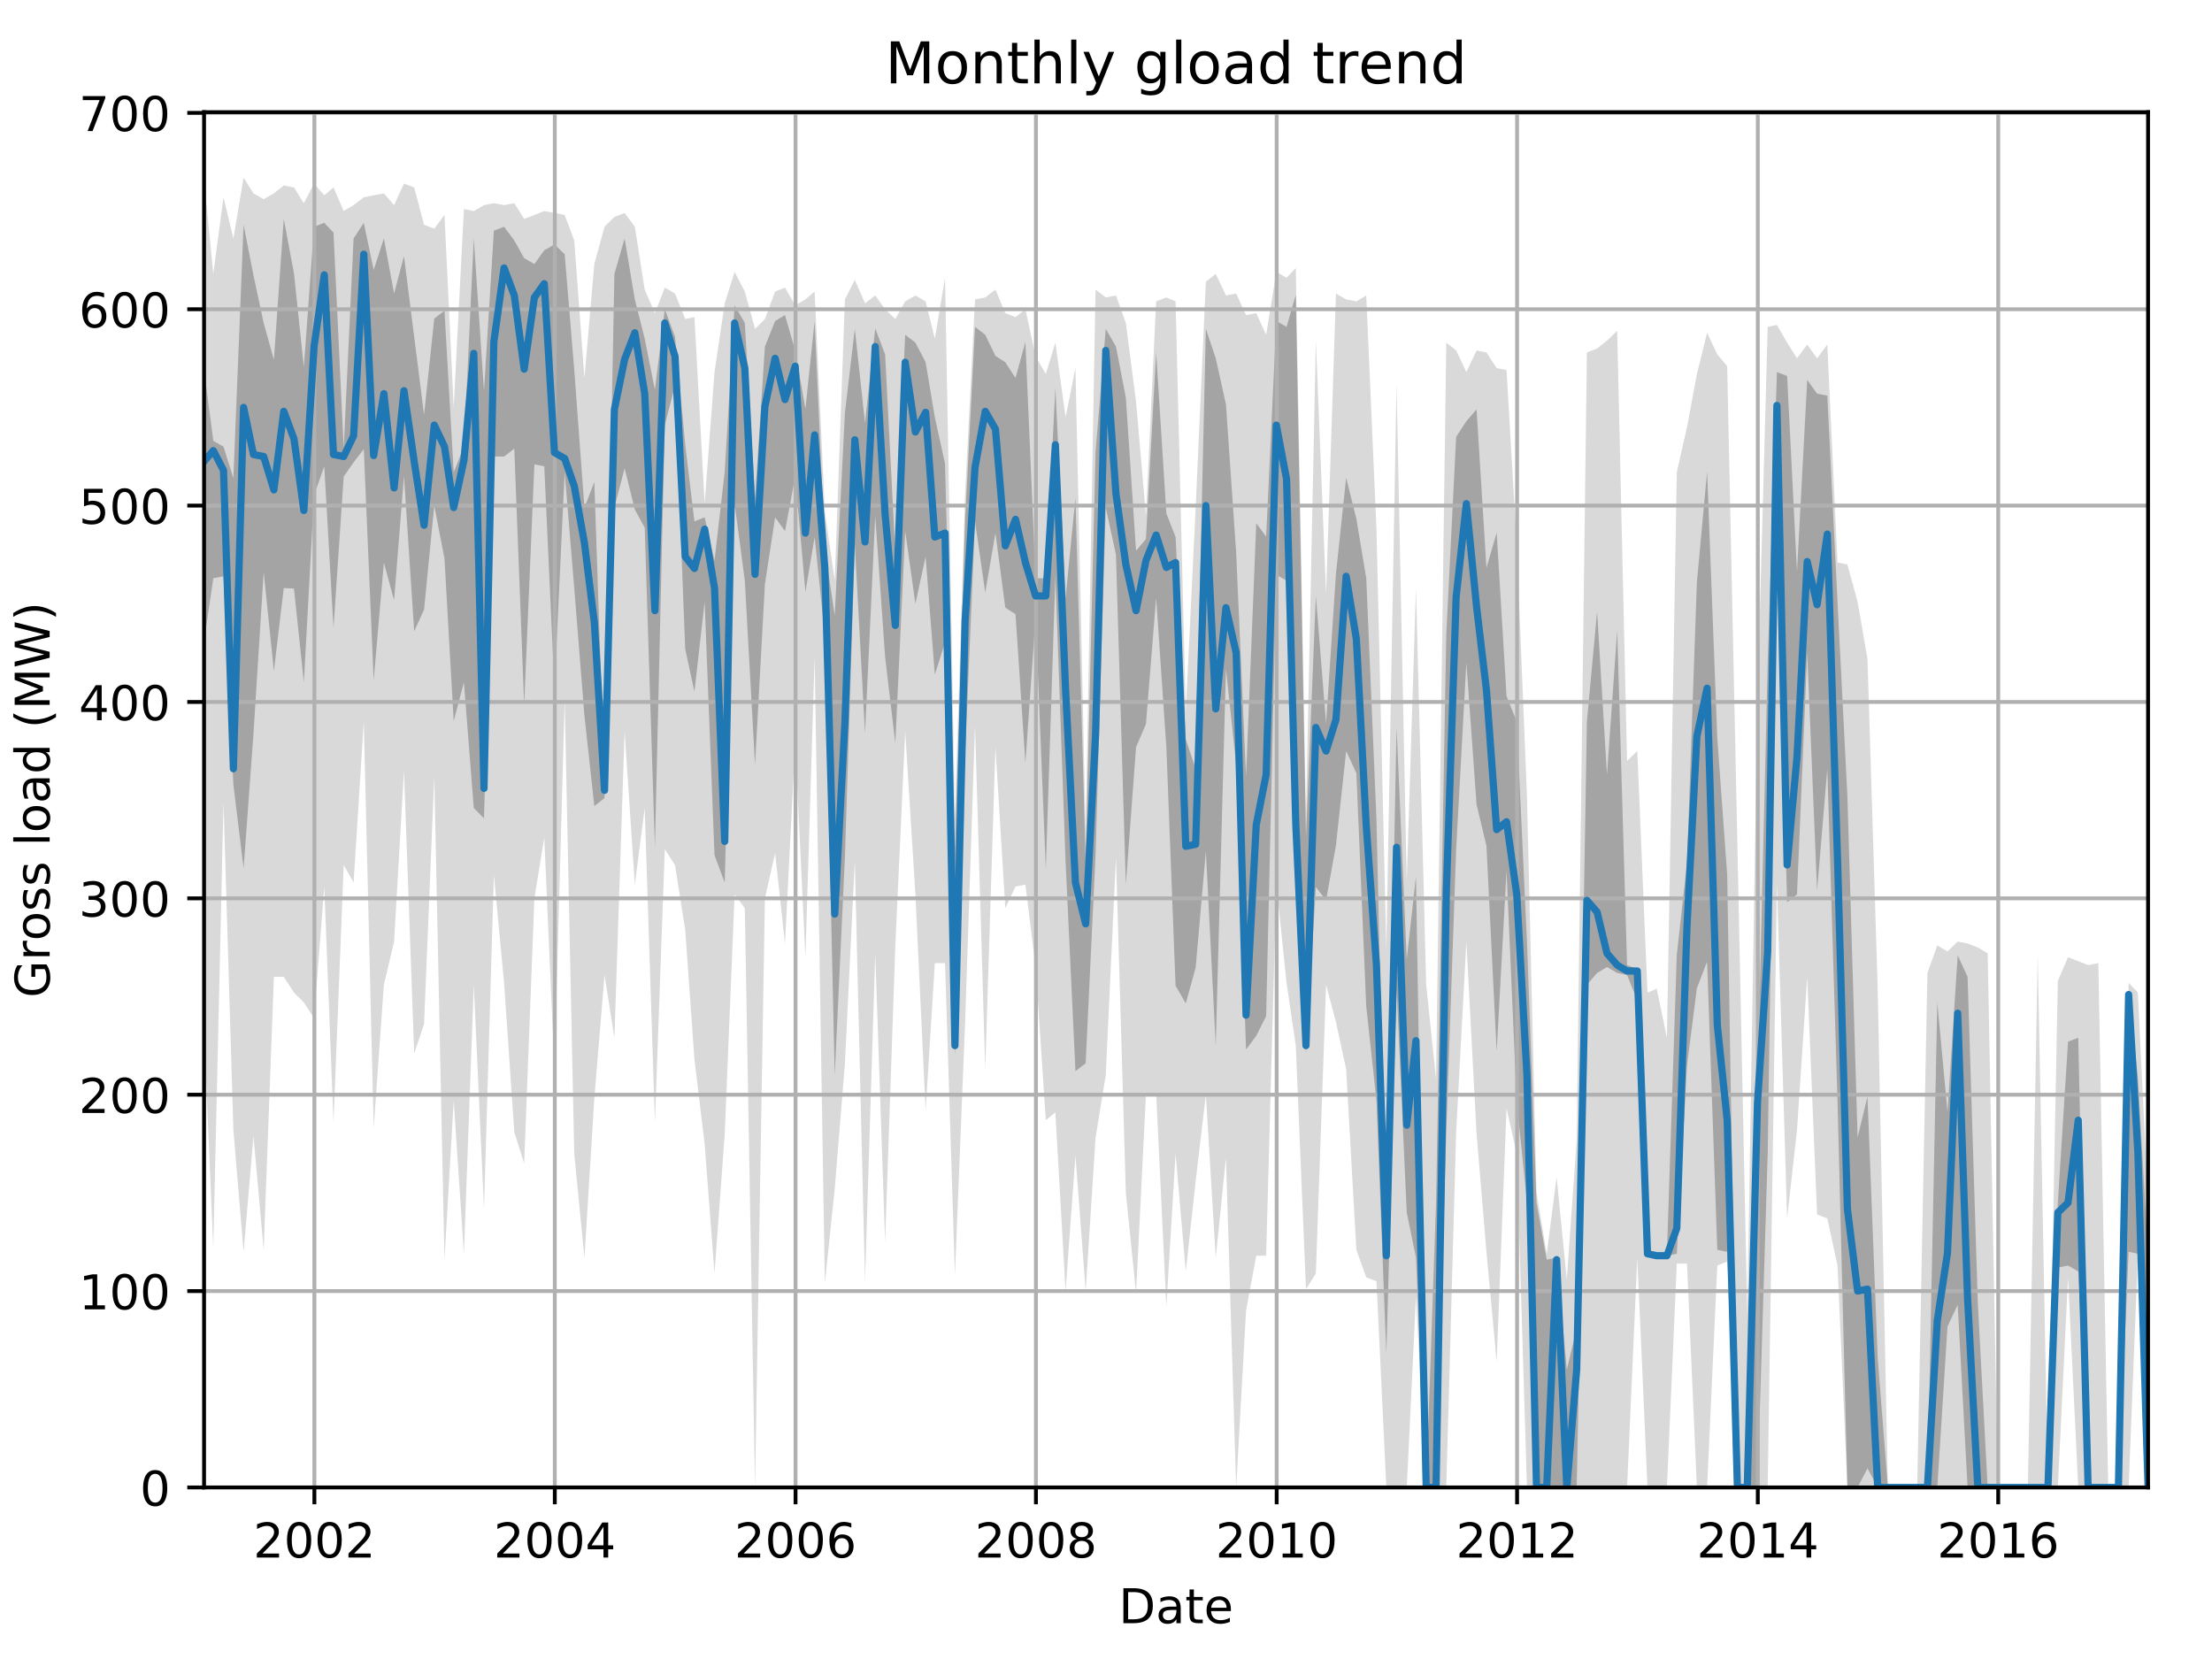 <?xml version="1.0" encoding="utf-8" standalone="no"?>
<!DOCTYPE svg PUBLIC "-//W3C//DTD SVG 1.1//EN"
  "http://www.w3.org/Graphics/SVG/1.1/DTD/svg11.dtd">
<!-- Created with matplotlib (http://matplotlib.org/) -->
<svg height="345.6pt" version="1.1" viewBox="0 0 460.8 345.6" width="460.8pt" xmlns="http://www.w3.org/2000/svg" xmlns:xlink="http://www.w3.org/1999/xlink">
 <defs>
  <style type="text/css">
*{stroke-linecap:butt;stroke-linejoin:round;}
  </style>
 </defs>
 <g id="figure_1">
  <g id="patch_1">
   <path d="M 0 345.6 
L 460.8 345.6 
L 460.8 0 
L 0 0 
z
" style="fill:none;"/>
  </g>
  <g id="axes_1">
   <g id="patch_2">
    <path d="M 42.511 309.863 
L 447.48 309.863 
L 447.48 23.365 
L 42.511 23.365 
z
" style="fill:none;"/>
   </g>
   <g id="PolyCollection_1">
    <path clip-path="url(#p856157570d)" d="M 42.511 37.417 
L 42.511 215.366 
L 44.432 259.956 
L 46.559 167.095 
L 48.617 235.411 
L 50.744 260.774 
L 52.802 236.638 
L 54.929 260.365 
L 57.055 203.503 
L 59.113 203.503 
L 61.24 206.776 
L 63.298 208.821 
L 65.425 212.094 
L 67.552 184.685 
L 69.473 233.775 
L 71.599 180.185 
L 73.657 183.867 
L 75.784 150.323 
L 77.842 235.002 
L 79.969 205.139 
L 82.096 196.14 
L 84.154 160.55 
L 86.281 219.457 
L 88.339 213.321 
L 90.465 161.777 
L 92.592 262.41 
L 94.513 229.275 
L 96.64 261.183 
L 98.698 205.139 
L 100.825 251.774 
L 102.883 182.231 
L 105.009 204.73 
L 107.136 235.82 
L 109.194 242.365 
L 111.321 187.14 
L 113.379 174.458 
L 115.506 222.73 
L 117.633 145.823 
L 119.622 240.32 
L 121.749 262.001 
L 123.807 228.866 
L 125.934 203.094 
L 127.992 216.184 
L 130.118 152.368 
L 132.245 184.276 
L 134.303 168.322 
L 136.43 233.775 
L 138.488 176.913 
L 140.615 180.185 
L 142.742 193.685 
L 144.662 220.684 
L 146.789 238.275 
L 148.847 265.274 
L 150.974 236.229 
L 153.032 186.322 
L 155.159 189.185 
L 157.286 309.863 
L 159.344 187.14 
L 161.47 177.731 
L 163.529 196.549 
L 165.655 154.823 
L 167.782 199.412 
L 169.703 136.823 
L 171.83 267.319 
L 173.888 247.683 
L 176.014 221.502 
L 178.073 179.367 
L 180.199 266.91 
L 182.326 198.594 
L 184.384 258.729 
L 186.511 196.958 
L 188.569 152.368 
L 190.696 186.322 
L 192.822 231.32 
L 194.743 200.639 
L 196.87 200.639 
L 198.928 265.683 
L 201.055 212.912 
L 203.113 151.141 
L 205.24 222.73 
L 207.366 155.641 
L 209.425 189.185 
L 211.551 184.685 
L 213.609 184.276 
L 215.736 201.458 
L 217.863 233.366 
L 219.852 231.729 
L 221.979 268.956 
L 224.037 240.729 
L 226.164 268.956 
L 228.222 237.047 
L 230.349 223.957 
L 232.475 178.549 
L 234.534 248.502 
L 236.66 269.365 
L 238.718 228.048 
L 240.845 227.639 
L 242.972 272.228 
L 244.893 240.32 
L 247.019 264.865 
L 249.078 246.047 
L 251.204 228.048 
L 253.262 262.001 
L 255.389 241.138 
L 257.516 309.863 
L 259.574 273.046 
L 261.701 261.592 
L 263.759 261.592 
L 265.886 184.276 
L 268.012 204.73 
L 269.933 217.821 
L 272.06 268.547 
L 274.118 265.274 
L 276.245 205.139 
L 278.303 212.912 
L 280.43 222.73 
L 282.556 260.365 
L 284.614 266.092 
L 286.741 266.91 
L 288.799 309.863 
L 290.926 309.863 
L 293.053 309.863 
L 294.974 270.183 
L 297.1 309.863 
L 299.158 309.863 
L 301.285 309.863 
L 303.343 235.82 
L 305.47 196.14 
L 307.597 236.229 
L 309.655 260.774 
L 311.782 283.682 
L 313.84 230.911 
L 315.966 240.32 
L 318.093 309.863 
L 320.083 309.863 
L 322.209 309.863 
L 324.267 309.863 
L 326.394 309.863 
L 328.452 309.863 
L 330.579 309.863 
L 332.706 309.863 
L 334.764 309.863 
L 336.891 309.863 
L 338.949 309.863 
L 341.075 262.001 
L 343.202 309.863 
L 345.123 309.863 
L 347.25 309.863 
L 349.308 263.228 
L 351.435 263.228 
L 353.493 309.863 
L 355.619 309.863 
L 357.746 263.638 
L 359.804 262.819 
L 361.931 309.863 
L 363.989 309.863 
L 366.116 309.863 
L 368.243 309.863 
L 370.163 183.867 
L 372.29 253.82 
L 374.348 235.411 
L 376.475 203.503 
L 378.533 253.002 
L 380.66 253.82 
L 382.787 263.638 
L 384.845 309.863 
L 386.971 309.863 
L 389.029 309.863 
L 391.156 309.863 
L 393.283 309.863 
L 395.204 309.863 
L 397.331 309.863 
L 399.389 309.863 
L 401.515 309.863 
L 403.574 309.863 
L 405.7 309.863 
L 407.827 309.863 
L 409.885 309.863 
L 412.012 309.863 
L 414.07 309.863 
L 416.197 309.863 
L 418.323 309.863 
L 420.313 309.863 
L 422.44 309.863 
L 424.498 309.863 
L 426.624 309.863 
L 428.683 309.863 
L 430.809 266.092 
L 432.936 309.863 
L 434.994 309.863 
L 437.121 309.863 
L 439.179 309.863 
L 441.306 309.863 
L 443.432 309.863 
L 445.353 261.592 
L 447.48 309.863 
L 447.48 250.547 
L 447.48 250.547 
L 445.353 206.776 
L 443.432 204.73 
L 441.306 309.863 
L 439.179 309.863 
L 437.121 200.639 
L 434.994 201.048 
L 432.936 200.23 
L 430.809 199.412 
L 428.683 204.321 
L 426.624 309.863 
L 424.498 199.003 
L 422.44 309.863 
L 420.313 309.863 
L 418.323 309.863 
L 416.197 309.863 
L 414.07 198.594 
L 412.012 197.367 
L 409.885 196.549 
L 407.827 196.14 
L 405.7 198.185 
L 403.574 196.958 
L 401.515 202.685 
L 399.389 309.863 
L 397.331 309.863 
L 395.204 309.863 
L 393.283 309.863 
L 391.156 205.957 
L 389.029 137.232 
L 386.971 125.369 
L 384.845 117.596 
L 382.787 117.187 
L 380.66 71.78 
L 378.533 74.643 
L 376.475 71.78 
L 374.348 74.643 
L 372.29 71.37 
L 370.163 67.689 
L 368.243 68.098 
L 366.116 145.823 
L 363.989 273.865 
L 361.931 176.095 
L 359.804 76.279 
L 357.746 73.825 
L 355.619 69.325 
L 353.493 77.916 
L 351.435 88.961 
L 349.308 98.37 
L 347.25 216.184 
L 345.123 205.957 
L 343.202 206.776 
L 341.075 156.459 
L 338.949 158.504 
L 336.891 68.916 
L 334.764 70.961 
L 332.706 72.598 
L 330.579 73.416 
L 328.452 237.457 
L 326.394 266.501 
L 324.267 245.229 
L 322.209 261.183 
L 320.083 248.502 
L 318.093 165.868 
L 315.966 113.506 
L 313.84 77.098 
L 311.782 76.688 
L 309.655 73.416 
L 307.597 73.007 
L 305.47 77.507 
L 303.343 73.007 
L 301.285 71.37 
L 299.158 224.775 
L 297.1 205.139 
L 294.974 122.505 
L 293.053 183.458 
L 290.926 79.961 
L 288.799 197.776 
L 286.741 110.233 
L 284.614 61.553 
L 282.556 62.78 
L 280.43 62.371 
L 278.303 61.143 
L 276.245 123.733 
L 274.118 70.961 
L 272.06 169.958 
L 269.933 55.825 
L 268.012 57.871 
L 265.886 56.644 
L 263.759 69.734 
L 261.701 65.234 
L 259.574 65.643 
L 257.516 61.143 
L 255.389 61.553 
L 253.262 57.053 
L 251.204 58.689 
L 249.078 105.733 
L 247.019 148.277 
L 244.893 62.78 
L 242.972 61.962 
L 240.845 62.78 
L 238.718 107.369 
L 236.66 83.643 
L 234.534 67.28 
L 232.475 61.553 
L 230.349 61.962 
L 228.222 60.325 
L 226.164 173.231 
L 224.037 76.688 
L 221.979 86.915 
L 219.852 71.37 
L 217.863 77.916 
L 215.736 74.234 
L 213.609 64.416 
L 211.551 66.052 
L 209.425 65.234 
L 207.366 60.325 
L 205.24 61.962 
L 203.113 62.371 
L 201.055 102.87 
L 198.928 169.958 
L 196.87 57.871 
L 194.743 70.552 
L 192.822 62.78 
L 190.696 61.553 
L 188.569 62.78 
L 186.511 66.462 
L 184.384 64.416 
L 182.326 61.553 
L 180.199 63.189 
L 178.073 58.28 
L 176.014 62.371 
L 173.888 120.869 
L 171.83 106.551 
L 169.703 60.734 
L 167.782 62.371 
L 165.655 63.598 
L 163.529 59.916 
L 161.47 60.734 
L 159.344 66.462 
L 157.286 68.507 
L 155.159 60.734 
L 153.032 56.644 
L 150.974 63.189 
L 148.847 77.507 
L 146.789 104.915 
L 144.662 66.052 
L 142.742 66.462 
L 140.615 61.143 
L 138.488 59.916 
L 136.43 65.234 
L 134.303 60.325 
L 132.245 47.235 
L 130.118 44.371 
L 127.992 45.189 
L 125.934 47.235 
L 123.807 55.007 
L 121.749 78.734 
L 119.622 50.098 
L 117.633 44.78 
L 115.506 44.371 
L 113.379 43.962 
L 111.321 44.78 
L 109.194 45.598 
L 107.136 42.326 
L 105.009 42.735 
L 102.883 42.326 
L 100.825 42.735 
L 98.698 43.962 
L 96.64 43.553 
L 94.513 84.87 
L 92.592 44.78 
L 90.465 47.644 
L 88.339 46.826 
L 86.281 39.053 
L 84.154 38.235 
L 82.096 42.735 
L 79.969 40.28 
L 77.842 40.69 
L 75.784 41.099 
L 73.657 42.735 
L 71.599 43.962 
L 69.473 39.053 
L 67.552 40.69 
L 65.425 38.235 
L 63.298 42.326 
L 61.24 39.053 
L 59.113 38.644 
L 57.055 40.28 
L 54.929 41.508 
L 52.802 40.28 
L 50.744 37.008 
L 48.617 49.689 
L 46.559 41.099 
L 44.432 57.053 
L 42.511 37.417 
z
" style="fill:#808080;fill-opacity:0.3;"/>
   </g>
   <g id="PolyCollection_2">
    <path clip-path="url(#p856157570d)" d="M 42.511 77.098 
L 42.511 133.55 
L 44.432 120.46 
L 46.559 120.051 
L 48.617 163.413 
L 50.744 180.901 
L 52.802 152.879 
L 54.929 119.13 
L 57.055 139.789 
L 59.113 122.505 
L 61.24 122.608 
L 63.298 142.141 
L 65.425 103.176 
L 67.552 97.142 
L 69.473 130.789 
L 71.599 99.29 
L 73.657 96.324 
L 75.784 93.563 
L 77.842 141.732 
L 79.969 117.187 
L 82.096 125.062 
L 84.154 99.188 
L 86.281 131.505 
L 88.339 127.005 
L 90.465 105.324 
L 92.592 116.369 
L 94.513 150.22 
L 96.64 142.141 
L 98.698 168.322 
L 100.825 170.47 
L 102.883 95.097 
L 105.009 95.097 
L 107.136 93.461 
L 109.194 146.846 
L 111.321 96.733 
L 113.379 97.142 
L 115.506 143.368 
L 117.633 98.37 
L 119.622 122.505 
L 121.749 149.095 
L 123.807 167.913 
L 125.934 166.277 
L 127.992 105.733 
L 130.118 97.552 
L 132.245 106.142 
L 134.303 109.926 
L 136.43 176.504 
L 138.488 88.552 
L 140.615 80.37 
L 142.742 135.187 
L 144.662 144.084 
L 146.789 125.369 
L 148.847 178.14 
L 150.974 183.867 
L 153.032 104.915 
L 155.159 120.971 
L 157.286 159.322 
L 159.344 121.687 
L 161.47 107.778 
L 163.529 110.642 
L 165.655 99.29 
L 167.782 123.323 
L 169.703 111.869 
L 171.83 132.426 
L 173.888 224.059 
L 176.014 178.549 
L 178.073 113.506 
L 180.199 152.777 
L 182.326 107.472 
L 184.384 136.823 
L 186.511 154.823 
L 188.569 110.642 
L 190.696 125.778 
L 192.822 115.96 
L 194.743 140.505 
L 196.87 133.857 
L 198.928 219.866 
L 201.055 157.277 
L 203.113 108.597 
L 205.24 123.426 
L 207.366 111.051 
L 209.425 126.596 
L 211.551 127.926 
L 213.609 158.913 
L 215.736 128.642 
L 217.863 181.004 
L 219.852 120.051 
L 221.979 179.47 
L 224.037 223.139 
L 226.164 221.502 
L 228.222 178.14 
L 230.349 105.733 
L 232.475 115.551 
L 234.534 184.276 
L 236.66 155.641 
L 238.718 150.834 
L 240.845 124.551 
L 242.972 155.641 
L 244.893 205.344 
L 247.019 209.026 
L 249.078 201.56 
L 251.204 177.322 
L 253.262 217.821 
L 255.389 139.278 
L 257.516 159.322 
L 259.574 218.639 
L 261.701 215.775 
L 263.759 211.685 
L 265.886 119.744 
L 268.012 120.971 
L 269.933 176.095 
L 272.06 219.457 
L 274.118 184.788 
L 276.245 187.549 
L 278.303 176.095 
L 280.43 156.459 
L 282.556 161.061 
L 284.614 209.639 
L 286.741 229.275 
L 288.799 282.046 
L 290.926 205.957 
L 293.053 252.592 
L 294.974 262.001 
L 297.1 309.863 
L 299.158 309.863 
L 301.285 235.82 
L 303.343 176.913 
L 305.47 138.05 
L 307.597 167.606 
L 309.655 176.197 
L 311.782 219.048 
L 313.84 181.413 
L 315.966 229.684 
L 318.093 250.138 
L 320.083 309.863 
L 322.209 309.863 
L 324.267 309.863 
L 326.394 309.863 
L 328.452 309.863 
L 330.579 205.139 
L 332.706 202.685 
L 334.764 201.458 
L 336.891 202.685 
L 338.949 203.094 
L 341.075 208.412 
L 343.202 261.592 
L 345.123 261.592 
L 347.25 261.592 
L 349.308 261.183 
L 351.435 221.912 
L 353.493 205.855 
L 355.619 200.333 
L 357.746 260.365 
L 359.804 260.774 
L 361.931 309.863 
L 363.989 309.863 
L 366.116 309.863 
L 368.243 240.32 
L 370.163 111.869 
L 372.29 187.958 
L 374.348 186.322 
L 376.475 136.005 
L 378.533 185.503 
L 380.66 160.141 
L 382.787 229.275 
L 384.845 309.863 
L 386.971 309.863 
L 389.029 305.875 
L 391.156 309.863 
L 393.283 309.863 
L 395.204 309.863 
L 397.331 309.863 
L 399.389 309.863 
L 401.515 309.863 
L 403.574 309.863 
L 405.7 276.319 
L 407.827 271.819 
L 409.885 309.863 
L 412.012 309.863 
L 414.07 309.863 
L 416.197 309.863 
L 418.323 309.863 
L 420.313 309.863 
L 422.44 309.863 
L 424.498 309.863 
L 426.624 309.863 
L 428.683 264.047 
L 430.809 263.638 
L 432.936 264.865 
L 434.994 309.863 
L 437.121 309.863 
L 439.179 309.863 
L 441.306 309.863 
L 443.432 260.774 
L 445.353 261.183 
L 447.48 309.863 
L 447.48 261.183 
L 447.48 261.183 
L 445.353 224.366 
L 443.432 206.776 
L 441.306 309.863 
L 439.179 309.863 
L 437.121 309.863 
L 434.994 309.863 
L 432.936 216.184 
L 430.809 217.003 
L 428.683 250.547 
L 426.624 309.863 
L 424.498 309.863 
L 422.44 309.863 
L 420.313 309.863 
L 418.323 309.863 
L 416.197 309.863 
L 414.07 309.863 
L 412.012 271.41 
L 409.885 203.503 
L 407.827 199.003 
L 405.7 231.627 
L 403.574 208.821 
L 401.515 309.863 
L 399.389 309.863 
L 397.331 309.863 
L 395.204 309.863 
L 393.283 309.863 
L 391.156 282.864 
L 389.029 228.457 
L 386.971 236.945 
L 384.845 165.868 
L 382.787 125.369 
L 380.66 82.416 
L 378.533 82.007 
L 376.475 79.143 
L 374.348 119.13 
L 372.29 78.325 
L 370.163 77.507 
L 368.243 138.05 
L 366.116 226.411 
L 363.989 309.863 
L 361.931 309.863 
L 359.804 182.231 
L 357.746 153.8 
L 355.619 98.267 
L 353.493 121.278 
L 351.435 179.776 
L 349.308 198.901 
L 347.25 261.183 
L 345.123 261.183 
L 343.202 261.183 
L 341.075 201.867 
L 338.949 201.048 
L 336.891 131.301 
L 334.764 161.368 
L 332.706 127.414 
L 330.579 150.323 
L 328.452 276.728 
L 326.394 285.319 
L 324.267 262.001 
L 322.209 262.41 
L 320.083 250.547 
L 318.093 196.14 
L 315.966 150.323 
L 313.84 145.005 
L 311.782 110.949 
L 309.655 118.312 
L 307.597 85.279 
L 305.47 87.734 
L 303.343 91.006 
L 301.285 132.221 
L 299.158 250.445 
L 297.1 309.863 
L 294.974 182.538 
L 293.053 199.821 
L 290.926 151.448 
L 288.799 260.774 
L 286.741 170.674 
L 284.614 120.46 
L 282.556 108.085 
L 280.43 99.495 
L 278.303 119.54 
L 276.245 150.732 
L 274.118 124.142 
L 272.06 174.458 
L 269.933 61.45 
L 268.012 68.098 
L 265.886 66.871 
L 263.759 111.767 
L 261.701 109.006 
L 259.574 161.777 
L 257.516 115.142 
L 255.389 84.256 
L 253.262 74.643 
L 251.204 68.507 
L 249.078 160.141 
L 247.019 154.004 
L 244.893 111.869 
L 242.972 106.96 
L 240.845 73.416 
L 238.718 112.278 
L 236.66 114.733 
L 234.534 82.825 
L 232.475 72.189 
L 230.349 68.507 
L 228.222 94.177 
L 226.164 179.367 
L 224.037 103.688 
L 221.979 124.551 
L 219.852 80.779 
L 217.863 120.46 
L 215.736 120.46 
L 213.609 71.268 
L 211.551 78.734 
L 209.425 75.461 
L 207.366 74.132 
L 205.24 69.734 
L 203.113 68.098 
L 201.055 108.188 
L 198.928 176.913 
L 196.87 96.631 
L 194.743 86.915 
L 192.822 75.461 
L 190.696 71.37 
L 188.569 69.734 
L 186.511 115.142 
L 184.384 73.825 
L 182.326 68.405 
L 180.199 88.143 
L 178.073 68.507 
L 176.014 85.995 
L 173.888 128.232 
L 171.83 114.324 
L 169.703 66.871 
L 167.782 85.177 
L 165.655 73.007 
L 163.529 65.643 
L 161.47 66.871 
L 159.344 72.189 
L 157.286 103.79 
L 155.159 67.28 
L 153.032 63.598 
L 150.974 98.267 
L 148.847 116.778 
L 146.789 107.778 
L 144.662 108.597 
L 142.742 92.643 
L 140.615 70.143 
L 138.488 64.416 
L 136.43 81.188 
L 134.303 70.552 
L 132.245 62.371 
L 130.118 49.689 
L 127.992 57.053 
L 125.934 163.004 
L 123.807 100.415 
L 121.749 105.733 
L 119.622 76.995 
L 117.633 52.962 
L 115.506 50.917 
L 113.379 52.144 
L 111.321 55.007 
L 109.194 53.78 
L 107.136 50.098 
L 105.009 47.235 
L 102.883 48.053 
L 100.825 81.495 
L 98.698 49.689 
L 96.64 93.052 
L 94.513 98.37 
L 92.592 64.723 
L 90.465 66.359 
L 88.339 86.404 
L 86.281 70.143 
L 84.154 53.371 
L 82.096 61.143 
L 79.969 49.689 
L 77.842 56.235 
L 75.784 46.417 
L 73.657 49.689 
L 71.599 93.461 
L 69.473 48.462 
L 67.552 46.417 
L 65.425 47.235 
L 63.298 76.484 
L 61.24 56.95 
L 59.113 45.598 
L 57.055 74.95 
L 54.929 67.28 
L 52.802 57.36 
L 50.744 46.826 
L 48.617 99.597 
L 46.559 93.052 
L 44.432 91.824 
L 42.511 77.098 
z
" style="fill:#808080;fill-opacity:0.6;"/>
   </g>
   <g id="matplotlib.axis_1">
    <g id="xtick_1">
     <g id="line2d_1">
      <path clip-path="url(#p856157570d)" d="M 65.494 309.863 
L 65.494 23.365 
" style="fill:none;stroke:#b0b0b0;stroke-linecap:square;stroke-width:0.8;"/>
     </g>
     <g id="line2d_2">
      <defs>
       <path d="M 0 0 
L 0 3.5 
" id="m07d8a7ed91" style="stroke:#000000;stroke-width:0.8;"/>
      </defs>
      <g>
       <use style="stroke:#000000;stroke-width:0.8;" x="65.494" xlink:href="#m07d8a7ed91" y="309.863"/>
      </g>
     </g>
     <g id="text_1">
      <!-- 2002 -->
      <defs>
       <path d="M 19.188 8.297 
L 53.609 8.297 
L 53.609 0 
L 7.328 0 
L 7.328 8.297 
Q 12.938 14.109 22.625 23.891 
Q 32.328 33.688 34.812 36.531 
Q 39.547 41.844 41.422 45.531 
Q 43.312 49.219 43.312 52.781 
Q 43.312 58.594 39.234 62.25 
Q 35.156 65.922 28.609 65.922 
Q 23.969 65.922 18.812 64.312 
Q 13.672 62.703 7.812 59.422 
L 7.812 69.391 
Q 13.766 71.781 18.938 73 
Q 24.125 74.219 28.422 74.219 
Q 39.75 74.219 46.484 68.547 
Q 53.219 62.891 53.219 53.422 
Q 53.219 48.922 51.531 44.891 
Q 49.859 40.875 45.406 35.406 
Q 44.188 33.984 37.641 27.219 
Q 31.109 20.453 19.188 8.297 
z
" id="DejaVuSans-32"/>
       <path d="M 31.781 66.406 
Q 24.172 66.406 20.328 58.906 
Q 16.5 51.422 16.5 36.375 
Q 16.5 21.391 20.328 13.891 
Q 24.172 6.391 31.781 6.391 
Q 39.453 6.391 43.281 13.891 
Q 47.125 21.391 47.125 36.375 
Q 47.125 51.422 43.281 58.906 
Q 39.453 66.406 31.781 66.406 
z
M 31.781 74.219 
Q 44.047 74.219 50.516 64.516 
Q 56.984 54.828 56.984 36.375 
Q 56.984 17.969 50.516 8.266 
Q 44.047 -1.422 31.781 -1.422 
Q 19.531 -1.422 13.062 8.266 
Q 6.594 17.969 6.594 36.375 
Q 6.594 54.828 13.062 64.516 
Q 19.531 74.219 31.781 74.219 
z
" id="DejaVuSans-30"/>
      </defs>
      <g transform="translate(52.769 324.462)scale(0.1 -0.1)">
       <use xlink:href="#DejaVuSans-32"/>
       <use x="63.623" xlink:href="#DejaVuSans-30"/>
       <use x="127.246" xlink:href="#DejaVuSans-30"/>
       <use x="190.869" xlink:href="#DejaVuSans-32"/>
      </g>
     </g>
    </g>
    <g id="xtick_2">
     <g id="line2d_3">
      <path clip-path="url(#p856157570d)" d="M 115.574 309.863 
L 115.574 23.365 
" style="fill:none;stroke:#b0b0b0;stroke-linecap:square;stroke-width:0.8;"/>
     </g>
     <g id="line2d_4">
      <g>
       <use style="stroke:#000000;stroke-width:0.8;" x="115.574" xlink:href="#m07d8a7ed91" y="309.863"/>
      </g>
     </g>
     <g id="text_2">
      <!-- 2004 -->
      <defs>
       <path d="M 37.797 64.312 
L 12.891 25.391 
L 37.797 25.391 
z
M 35.203 72.906 
L 47.609 72.906 
L 47.609 25.391 
L 58.016 25.391 
L 58.016 17.188 
L 47.609 17.188 
L 47.609 0 
L 37.797 0 
L 37.797 17.188 
L 4.891 17.188 
L 4.891 26.703 
z
" id="DejaVuSans-34"/>
      </defs>
      <g transform="translate(102.849 324.462)scale(0.1 -0.1)">
       <use xlink:href="#DejaVuSans-32"/>
       <use x="63.623" xlink:href="#DejaVuSans-30"/>
       <use x="127.246" xlink:href="#DejaVuSans-30"/>
       <use x="190.869" xlink:href="#DejaVuSans-34"/>
      </g>
     </g>
    </g>
    <g id="xtick_3">
     <g id="line2d_5">
      <path clip-path="url(#p856157570d)" d="M 165.724 309.863 
L 165.724 23.365 
" style="fill:none;stroke:#b0b0b0;stroke-linecap:square;stroke-width:0.8;"/>
     </g>
     <g id="line2d_6">
      <g>
       <use style="stroke:#000000;stroke-width:0.8;" x="165.724" xlink:href="#m07d8a7ed91" y="309.863"/>
      </g>
     </g>
     <g id="text_3">
      <!-- 2006 -->
      <defs>
       <path d="M 33.016 40.375 
Q 26.375 40.375 22.484 35.828 
Q 18.609 31.297 18.609 23.391 
Q 18.609 15.531 22.484 10.953 
Q 26.375 6.391 33.016 6.391 
Q 39.656 6.391 43.531 10.953 
Q 47.406 15.531 47.406 23.391 
Q 47.406 31.297 43.531 35.828 
Q 39.656 40.375 33.016 40.375 
z
M 52.594 71.297 
L 52.594 62.312 
Q 48.875 64.062 45.094 64.984 
Q 41.312 65.922 37.594 65.922 
Q 27.828 65.922 22.672 59.328 
Q 17.531 52.734 16.797 39.406 
Q 19.672 43.656 24.016 45.922 
Q 28.375 48.188 33.594 48.188 
Q 44.578 48.188 50.953 41.516 
Q 57.328 34.859 57.328 23.391 
Q 57.328 12.156 50.688 5.359 
Q 44.047 -1.422 33.016 -1.422 
Q 20.359 -1.422 13.672 8.266 
Q 6.984 17.969 6.984 36.375 
Q 6.984 53.656 15.188 63.938 
Q 23.391 74.219 37.203 74.219 
Q 40.922 74.219 44.703 73.484 
Q 48.484 72.75 52.594 71.297 
z
" id="DejaVuSans-36"/>
      </defs>
      <g transform="translate(152.999 324.462)scale(0.1 -0.1)">
       <use xlink:href="#DejaVuSans-32"/>
       <use x="63.623" xlink:href="#DejaVuSans-30"/>
       <use x="127.246" xlink:href="#DejaVuSans-30"/>
       <use x="190.869" xlink:href="#DejaVuSans-36"/>
      </g>
     </g>
    </g>
    <g id="xtick_4">
     <g id="line2d_7">
      <path clip-path="url(#p856157570d)" d="M 215.805 309.863 
L 215.805 23.365 
" style="fill:none;stroke:#b0b0b0;stroke-linecap:square;stroke-width:0.8;"/>
     </g>
     <g id="line2d_8">
      <g>
       <use style="stroke:#000000;stroke-width:0.8;" x="215.805" xlink:href="#m07d8a7ed91" y="309.863"/>
      </g>
     </g>
     <g id="text_4">
      <!-- 2008 -->
      <defs>
       <path d="M 31.781 34.625 
Q 24.75 34.625 20.719 30.859 
Q 16.703 27.094 16.703 20.516 
Q 16.703 13.922 20.719 10.156 
Q 24.75 6.391 31.781 6.391 
Q 38.812 6.391 42.859 10.172 
Q 46.922 13.969 46.922 20.516 
Q 46.922 27.094 42.891 30.859 
Q 38.875 34.625 31.781 34.625 
z
M 21.922 38.812 
Q 15.578 40.375 12.031 44.719 
Q 8.5 49.078 8.5 55.328 
Q 8.5 64.062 14.719 69.141 
Q 20.953 74.219 31.781 74.219 
Q 42.672 74.219 48.875 69.141 
Q 55.078 64.062 55.078 55.328 
Q 55.078 49.078 51.531 44.719 
Q 48 40.375 41.703 38.812 
Q 48.828 37.156 52.797 32.312 
Q 56.781 27.484 56.781 20.516 
Q 56.781 9.906 50.312 4.234 
Q 43.844 -1.422 31.781 -1.422 
Q 19.734 -1.422 13.25 4.234 
Q 6.781 9.906 6.781 20.516 
Q 6.781 27.484 10.781 32.312 
Q 14.797 37.156 21.922 38.812 
z
M 18.312 54.391 
Q 18.312 48.734 21.844 45.562 
Q 25.391 42.391 31.781 42.391 
Q 38.141 42.391 41.719 45.562 
Q 45.312 48.734 45.312 54.391 
Q 45.312 60.062 41.719 63.234 
Q 38.141 66.406 31.781 66.406 
Q 25.391 66.406 21.844 63.234 
Q 18.312 60.062 18.312 54.391 
z
" id="DejaVuSans-38"/>
      </defs>
      <g transform="translate(203.08 324.462)scale(0.1 -0.1)">
       <use xlink:href="#DejaVuSans-32"/>
       <use x="63.623" xlink:href="#DejaVuSans-30"/>
       <use x="127.246" xlink:href="#DejaVuSans-30"/>
       <use x="190.869" xlink:href="#DejaVuSans-38"/>
      </g>
     </g>
    </g>
    <g id="xtick_5">
     <g id="line2d_9">
      <path clip-path="url(#p856157570d)" d="M 265.954 309.863 
L 265.954 23.365 
" style="fill:none;stroke:#b0b0b0;stroke-linecap:square;stroke-width:0.8;"/>
     </g>
     <g id="line2d_10">
      <g>
       <use style="stroke:#000000;stroke-width:0.8;" x="265.954" xlink:href="#m07d8a7ed91" y="309.863"/>
      </g>
     </g>
     <g id="text_5">
      <!-- 2010 -->
      <defs>
       <path d="M 12.406 8.297 
L 28.516 8.297 
L 28.516 63.922 
L 10.984 60.406 
L 10.984 69.391 
L 28.422 72.906 
L 38.281 72.906 
L 38.281 8.297 
L 54.391 8.297 
L 54.391 0 
L 12.406 0 
z
" id="DejaVuSans-31"/>
      </defs>
      <g transform="translate(253.229 324.462)scale(0.1 -0.1)">
       <use xlink:href="#DejaVuSans-32"/>
       <use x="63.623" xlink:href="#DejaVuSans-30"/>
       <use x="127.246" xlink:href="#DejaVuSans-31"/>
       <use x="190.869" xlink:href="#DejaVuSans-30"/>
      </g>
     </g>
    </g>
    <g id="xtick_6">
     <g id="line2d_11">
      <path clip-path="url(#p856157570d)" d="M 316.035 309.863 
L 316.035 23.365 
" style="fill:none;stroke:#b0b0b0;stroke-linecap:square;stroke-width:0.8;"/>
     </g>
     <g id="line2d_12">
      <g>
       <use style="stroke:#000000;stroke-width:0.8;" x="316.035" xlink:href="#m07d8a7ed91" y="309.863"/>
      </g>
     </g>
     <g id="text_6">
      <!-- 2012 -->
      <g transform="translate(303.31 324.462)scale(0.1 -0.1)">
       <use xlink:href="#DejaVuSans-32"/>
       <use x="63.623" xlink:href="#DejaVuSans-30"/>
       <use x="127.246" xlink:href="#DejaVuSans-31"/>
       <use x="190.869" xlink:href="#DejaVuSans-32"/>
      </g>
     </g>
    </g>
    <g id="xtick_7">
     <g id="line2d_13">
      <path clip-path="url(#p856157570d)" d="M 366.184 309.863 
L 366.184 23.365 
" style="fill:none;stroke:#b0b0b0;stroke-linecap:square;stroke-width:0.8;"/>
     </g>
     <g id="line2d_14">
      <g>
       <use style="stroke:#000000;stroke-width:0.8;" x="366.184" xlink:href="#m07d8a7ed91" y="309.863"/>
      </g>
     </g>
     <g id="text_7">
      <!-- 2014 -->
      <g transform="translate(353.459 324.462)scale(0.1 -0.1)">
       <use xlink:href="#DejaVuSans-32"/>
       <use x="63.623" xlink:href="#DejaVuSans-30"/>
       <use x="127.246" xlink:href="#DejaVuSans-31"/>
       <use x="190.869" xlink:href="#DejaVuSans-34"/>
      </g>
     </g>
    </g>
    <g id="xtick_8">
     <g id="line2d_15">
      <path clip-path="url(#p856157570d)" d="M 416.265 309.863 
L 416.265 23.365 
" style="fill:none;stroke:#b0b0b0;stroke-linecap:square;stroke-width:0.8;"/>
     </g>
     <g id="line2d_16">
      <g>
       <use style="stroke:#000000;stroke-width:0.8;" x="416.265" xlink:href="#m07d8a7ed91" y="309.863"/>
      </g>
     </g>
     <g id="text_8">
      <!-- 2016 -->
      <g transform="translate(403.54 324.462)scale(0.1 -0.1)">
       <use xlink:href="#DejaVuSans-32"/>
       <use x="63.623" xlink:href="#DejaVuSans-30"/>
       <use x="127.246" xlink:href="#DejaVuSans-31"/>
       <use x="190.869" xlink:href="#DejaVuSans-36"/>
      </g>
     </g>
    </g>
    <g id="text_9">
     <!-- Date -->
     <defs>
      <path d="M 19.672 64.797 
L 19.672 8.109 
L 31.594 8.109 
Q 46.688 8.109 53.688 14.938 
Q 60.688 21.781 60.688 36.531 
Q 60.688 51.172 53.688 57.984 
Q 46.688 64.797 31.594 64.797 
z
M 9.812 72.906 
L 30.078 72.906 
Q 51.266 72.906 61.172 64.094 
Q 71.094 55.281 71.094 36.531 
Q 71.094 17.672 61.125 8.828 
Q 51.172 0 30.078 0 
L 9.812 0 
z
" id="DejaVuSans-44"/>
      <path d="M 34.281 27.484 
Q 23.391 27.484 19.188 25 
Q 14.984 22.516 14.984 16.5 
Q 14.984 11.719 18.141 8.906 
Q 21.297 6.109 26.703 6.109 
Q 34.188 6.109 38.703 11.406 
Q 43.219 16.703 43.219 25.484 
L 43.219 27.484 
z
M 52.203 31.203 
L 52.203 0 
L 43.219 0 
L 43.219 8.297 
Q 40.141 3.328 35.547 0.953 
Q 30.953 -1.422 24.312 -1.422 
Q 15.922 -1.422 10.953 3.297 
Q 6 8.016 6 15.922 
Q 6 25.141 12.172 29.828 
Q 18.359 34.516 30.609 34.516 
L 43.219 34.516 
L 43.219 35.406 
Q 43.219 41.609 39.141 45 
Q 35.062 48.391 27.688 48.391 
Q 23 48.391 18.547 47.266 
Q 14.109 46.141 10.016 43.891 
L 10.016 52.203 
Q 14.938 54.109 19.578 55.047 
Q 24.219 56 28.609 56 
Q 40.484 56 46.344 49.844 
Q 52.203 43.703 52.203 31.203 
z
" id="DejaVuSans-61"/>
      <path d="M 18.312 70.219 
L 18.312 54.688 
L 36.812 54.688 
L 36.812 47.703 
L 18.312 47.703 
L 18.312 18.016 
Q 18.312 11.328 20.141 9.422 
Q 21.969 7.516 27.594 7.516 
L 36.812 7.516 
L 36.812 0 
L 27.594 0 
Q 17.188 0 13.234 3.875 
Q 9.281 7.766 9.281 18.016 
L 9.281 47.703 
L 2.688 47.703 
L 2.688 54.688 
L 9.281 54.688 
L 9.281 70.219 
z
" id="DejaVuSans-74"/>
      <path d="M 56.203 29.594 
L 56.203 25.203 
L 14.891 25.203 
Q 15.484 15.922 20.484 11.062 
Q 25.484 6.203 34.422 6.203 
Q 39.594 6.203 44.453 7.469 
Q 49.312 8.734 54.109 11.281 
L 54.109 2.781 
Q 49.266 0.734 44.188 -0.344 
Q 39.109 -1.422 33.891 -1.422 
Q 20.797 -1.422 13.156 6.188 
Q 5.516 13.812 5.516 26.812 
Q 5.516 40.234 12.766 48.109 
Q 20.016 56 32.328 56 
Q 43.359 56 49.781 48.891 
Q 56.203 41.797 56.203 29.594 
z
M 47.219 32.234 
Q 47.125 39.594 43.094 43.984 
Q 39.062 48.391 32.422 48.391 
Q 24.906 48.391 20.391 44.141 
Q 15.875 39.891 15.188 32.172 
z
" id="DejaVuSans-65"/>
     </defs>
     <g transform="translate(233.045 338.14)scale(0.1 -0.1)">
      <use xlink:href="#DejaVuSans-44"/>
      <use x="77.002" xlink:href="#DejaVuSans-61"/>
      <use x="138.281" xlink:href="#DejaVuSans-74"/>
      <use x="177.49" xlink:href="#DejaVuSans-65"/>
     </g>
    </g>
   </g>
   <g id="matplotlib.axis_2">
    <g id="ytick_1">
     <g id="line2d_17">
      <path clip-path="url(#p856157570d)" d="M 42.511 309.863 
L 447.48 309.863 
" style="fill:none;stroke:#b0b0b0;stroke-linecap:square;stroke-width:0.8;"/>
     </g>
     <g id="line2d_18">
      <defs>
       <path d="M 0 0 
L -3.5 0 
" id="me90cdcca64" style="stroke:#000000;stroke-width:0.8;"/>
      </defs>
      <g>
       <use style="stroke:#000000;stroke-width:0.8;" x="42.511" xlink:href="#me90cdcca64" y="309.863"/>
      </g>
     </g>
     <g id="text_10">
      <!-- 0 -->
      <g transform="translate(29.149 313.663)scale(0.1 -0.1)">
       <use xlink:href="#DejaVuSans-30"/>
      </g>
     </g>
    </g>
    <g id="ytick_2">
     <g id="line2d_19">
      <path clip-path="url(#p856157570d)" d="M 42.511 268.956 
L 447.48 268.956 
" style="fill:none;stroke:#b0b0b0;stroke-linecap:square;stroke-width:0.8;"/>
     </g>
     <g id="line2d_20">
      <g>
       <use style="stroke:#000000;stroke-width:0.8;" x="42.511" xlink:href="#me90cdcca64" y="268.956"/>
      </g>
     </g>
     <g id="text_11">
      <!-- 100 -->
      <g transform="translate(16.424 272.755)scale(0.1 -0.1)">
       <use xlink:href="#DejaVuSans-31"/>
       <use x="63.623" xlink:href="#DejaVuSans-30"/>
       <use x="127.246" xlink:href="#DejaVuSans-30"/>
      </g>
     </g>
    </g>
    <g id="ytick_3">
     <g id="line2d_21">
      <path clip-path="url(#p856157570d)" d="M 42.511 228.048 
L 447.48 228.048 
" style="fill:none;stroke:#b0b0b0;stroke-linecap:square;stroke-width:0.8;"/>
     </g>
     <g id="line2d_22">
      <g>
       <use style="stroke:#000000;stroke-width:0.8;" x="42.511" xlink:href="#me90cdcca64" y="228.048"/>
      </g>
     </g>
     <g id="text_12">
      <!-- 200 -->
      <g transform="translate(16.424 231.847)scale(0.1 -0.1)">
       <use xlink:href="#DejaVuSans-32"/>
       <use x="63.623" xlink:href="#DejaVuSans-30"/>
       <use x="127.246" xlink:href="#DejaVuSans-30"/>
      </g>
     </g>
    </g>
    <g id="ytick_4">
     <g id="line2d_23">
      <path clip-path="url(#p856157570d)" d="M 42.511 187.14 
L 447.48 187.14 
" style="fill:none;stroke:#b0b0b0;stroke-linecap:square;stroke-width:0.8;"/>
     </g>
     <g id="line2d_24">
      <g>
       <use style="stroke:#000000;stroke-width:0.8;" x="42.511" xlink:href="#me90cdcca64" y="187.14"/>
      </g>
     </g>
     <g id="text_13">
      <!-- 300 -->
      <defs>
       <path d="M 40.578 39.312 
Q 47.656 37.797 51.625 33 
Q 55.609 28.219 55.609 21.188 
Q 55.609 10.406 48.188 4.484 
Q 40.766 -1.422 27.094 -1.422 
Q 22.516 -1.422 17.656 -0.516 
Q 12.797 0.391 7.625 2.203 
L 7.625 11.719 
Q 11.719 9.328 16.594 8.109 
Q 21.484 6.891 26.812 6.891 
Q 36.078 6.891 40.938 10.547 
Q 45.797 14.203 45.797 21.188 
Q 45.797 27.641 41.281 31.266 
Q 36.766 34.906 28.719 34.906 
L 20.219 34.906 
L 20.219 43.016 
L 29.109 43.016 
Q 36.375 43.016 40.234 45.922 
Q 44.094 48.828 44.094 54.297 
Q 44.094 59.906 40.109 62.906 
Q 36.141 65.922 28.719 65.922 
Q 24.656 65.922 20.016 65.031 
Q 15.375 64.156 9.812 62.312 
L 9.812 71.094 
Q 15.438 72.656 20.344 73.438 
Q 25.25 74.219 29.594 74.219 
Q 40.828 74.219 47.359 69.109 
Q 53.906 64.016 53.906 55.328 
Q 53.906 49.266 50.438 45.094 
Q 46.969 40.922 40.578 39.312 
z
" id="DejaVuSans-33"/>
      </defs>
      <g transform="translate(16.424 190.939)scale(0.1 -0.1)">
       <use xlink:href="#DejaVuSans-33"/>
       <use x="63.623" xlink:href="#DejaVuSans-30"/>
       <use x="127.246" xlink:href="#DejaVuSans-30"/>
      </g>
     </g>
    </g>
    <g id="ytick_5">
     <g id="line2d_25">
      <path clip-path="url(#p856157570d)" d="M 42.511 146.232 
L 447.48 146.232 
" style="fill:none;stroke:#b0b0b0;stroke-linecap:square;stroke-width:0.8;"/>
     </g>
     <g id="line2d_26">
      <g>
       <use style="stroke:#000000;stroke-width:0.8;" x="42.511" xlink:href="#me90cdcca64" y="146.232"/>
      </g>
     </g>
     <g id="text_14">
      <!-- 400 -->
      <g transform="translate(16.424 150.031)scale(0.1 -0.1)">
       <use xlink:href="#DejaVuSans-34"/>
       <use x="63.623" xlink:href="#DejaVuSans-30"/>
       <use x="127.246" xlink:href="#DejaVuSans-30"/>
      </g>
     </g>
    </g>
    <g id="ytick_6">
     <g id="line2d_27">
      <path clip-path="url(#p856157570d)" d="M 42.511 105.324 
L 447.48 105.324 
" style="fill:none;stroke:#b0b0b0;stroke-linecap:square;stroke-width:0.8;"/>
     </g>
     <g id="line2d_28">
      <g>
       <use style="stroke:#000000;stroke-width:0.8;" x="42.511" xlink:href="#me90cdcca64" y="105.324"/>
      </g>
     </g>
     <g id="text_15">
      <!-- 500 -->
      <defs>
       <path d="M 10.797 72.906 
L 49.516 72.906 
L 49.516 64.594 
L 19.828 64.594 
L 19.828 46.734 
Q 21.969 47.469 24.109 47.828 
Q 26.266 48.188 28.422 48.188 
Q 40.625 48.188 47.75 41.5 
Q 54.891 34.812 54.891 23.391 
Q 54.891 11.625 47.562 5.094 
Q 40.234 -1.422 26.906 -1.422 
Q 22.312 -1.422 17.547 -0.641 
Q 12.797 0.141 7.719 1.703 
L 7.719 11.625 
Q 12.109 9.234 16.797 8.062 
Q 21.484 6.891 26.703 6.891 
Q 35.156 6.891 40.078 11.328 
Q 45.016 15.766 45.016 23.391 
Q 45.016 31 40.078 35.438 
Q 35.156 39.891 26.703 39.891 
Q 22.75 39.891 18.812 39.016 
Q 14.891 38.141 10.797 36.281 
z
" id="DejaVuSans-35"/>
      </defs>
      <g transform="translate(16.424 109.123)scale(0.1 -0.1)">
       <use xlink:href="#DejaVuSans-35"/>
       <use x="63.623" xlink:href="#DejaVuSans-30"/>
       <use x="127.246" xlink:href="#DejaVuSans-30"/>
      </g>
     </g>
    </g>
    <g id="ytick_7">
     <g id="line2d_29">
      <path clip-path="url(#p856157570d)" d="M 42.511 64.416 
L 447.48 64.416 
" style="fill:none;stroke:#b0b0b0;stroke-linecap:square;stroke-width:0.8;"/>
     </g>
     <g id="line2d_30">
      <g>
       <use style="stroke:#000000;stroke-width:0.8;" x="42.511" xlink:href="#me90cdcca64" y="64.416"/>
      </g>
     </g>
     <g id="text_16">
      <!-- 600 -->
      <g transform="translate(16.424 68.215)scale(0.1 -0.1)">
       <use xlink:href="#DejaVuSans-36"/>
       <use x="63.623" xlink:href="#DejaVuSans-30"/>
       <use x="127.246" xlink:href="#DejaVuSans-30"/>
      </g>
     </g>
    </g>
    <g id="ytick_8">
     <g id="line2d_31">
      <path clip-path="url(#p856157570d)" d="M 42.511 23.508 
L 447.48 23.508 
" style="fill:none;stroke:#b0b0b0;stroke-linecap:square;stroke-width:0.8;"/>
     </g>
     <g id="line2d_32">
      <g>
       <use style="stroke:#000000;stroke-width:0.8;" x="42.511" xlink:href="#me90cdcca64" y="23.508"/>
      </g>
     </g>
     <g id="text_17">
      <!-- 700 -->
      <defs>
       <path d="M 8.203 72.906 
L 55.078 72.906 
L 55.078 68.703 
L 28.609 0 
L 18.312 0 
L 43.219 64.594 
L 8.203 64.594 
z
" id="DejaVuSans-37"/>
      </defs>
      <g transform="translate(16.424 27.307)scale(0.1 -0.1)">
       <use xlink:href="#DejaVuSans-37"/>
       <use x="63.623" xlink:href="#DejaVuSans-30"/>
       <use x="127.246" xlink:href="#DejaVuSans-30"/>
      </g>
     </g>
    </g>
    <g id="text_18">
     <!-- Gross load (MW) -->
     <defs>
      <path d="M 59.516 10.406 
L 59.516 29.984 
L 43.406 29.984 
L 43.406 38.094 
L 69.281 38.094 
L 69.281 6.781 
Q 63.578 2.734 56.688 0.656 
Q 49.812 -1.422 42 -1.422 
Q 24.906 -1.422 15.25 8.562 
Q 5.609 18.562 5.609 36.375 
Q 5.609 54.25 15.25 64.234 
Q 24.906 74.219 42 74.219 
Q 49.125 74.219 55.547 72.453 
Q 61.969 70.703 67.391 67.281 
L 67.391 56.781 
Q 61.922 61.422 55.766 63.766 
Q 49.609 66.109 42.828 66.109 
Q 29.438 66.109 22.719 58.641 
Q 16.016 51.172 16.016 36.375 
Q 16.016 21.625 22.719 14.156 
Q 29.438 6.688 42.828 6.688 
Q 48.047 6.688 52.141 7.594 
Q 56.25 8.5 59.516 10.406 
z
" id="DejaVuSans-47"/>
      <path d="M 41.109 46.297 
Q 39.594 47.172 37.812 47.578 
Q 36.031 48 33.891 48 
Q 26.266 48 22.188 43.047 
Q 18.109 38.094 18.109 28.812 
L 18.109 0 
L 9.078 0 
L 9.078 54.688 
L 18.109 54.688 
L 18.109 46.188 
Q 20.953 51.172 25.484 53.578 
Q 30.031 56 36.531 56 
Q 37.453 56 38.578 55.875 
Q 39.703 55.766 41.062 55.516 
z
" id="DejaVuSans-72"/>
      <path d="M 30.609 48.391 
Q 23.391 48.391 19.188 42.75 
Q 14.984 37.109 14.984 27.297 
Q 14.984 17.484 19.156 11.844 
Q 23.344 6.203 30.609 6.203 
Q 37.797 6.203 41.984 11.859 
Q 46.188 17.531 46.188 27.297 
Q 46.188 37.016 41.984 42.703 
Q 37.797 48.391 30.609 48.391 
z
M 30.609 56 
Q 42.328 56 49.016 48.375 
Q 55.719 40.766 55.719 27.297 
Q 55.719 13.875 49.016 6.219 
Q 42.328 -1.422 30.609 -1.422 
Q 18.844 -1.422 12.172 6.219 
Q 5.516 13.875 5.516 27.297 
Q 5.516 40.766 12.172 48.375 
Q 18.844 56 30.609 56 
z
" id="DejaVuSans-6f"/>
      <path d="M 44.281 53.078 
L 44.281 44.578 
Q 40.484 46.531 36.375 47.5 
Q 32.281 48.484 27.875 48.484 
Q 21.188 48.484 17.844 46.438 
Q 14.5 44.391 14.5 40.281 
Q 14.5 37.156 16.891 35.375 
Q 19.281 33.594 26.516 31.984 
L 29.594 31.297 
Q 39.156 29.25 43.188 25.516 
Q 47.219 21.781 47.219 15.094 
Q 47.219 7.469 41.188 3.016 
Q 35.156 -1.422 24.609 -1.422 
Q 20.219 -1.422 15.453 -0.562 
Q 10.688 0.297 5.422 2 
L 5.422 11.281 
Q 10.406 8.688 15.234 7.391 
Q 20.062 6.109 24.812 6.109 
Q 31.156 6.109 34.562 8.281 
Q 37.984 10.453 37.984 14.406 
Q 37.984 18.062 35.516 20.016 
Q 33.062 21.969 24.703 23.781 
L 21.578 24.516 
Q 13.234 26.266 9.516 29.906 
Q 5.812 33.547 5.812 39.891 
Q 5.812 47.609 11.281 51.797 
Q 16.75 56 26.812 56 
Q 31.781 56 36.172 55.266 
Q 40.578 54.547 44.281 53.078 
z
" id="DejaVuSans-73"/>
      <path id="DejaVuSans-20"/>
      <path d="M 9.422 75.984 
L 18.406 75.984 
L 18.406 0 
L 9.422 0 
z
" id="DejaVuSans-6c"/>
      <path d="M 45.406 46.391 
L 45.406 75.984 
L 54.391 75.984 
L 54.391 0 
L 45.406 0 
L 45.406 8.203 
Q 42.578 3.328 38.25 0.953 
Q 33.938 -1.422 27.875 -1.422 
Q 17.969 -1.422 11.734 6.484 
Q 5.516 14.406 5.516 27.297 
Q 5.516 40.188 11.734 48.094 
Q 17.969 56 27.875 56 
Q 33.938 56 38.25 53.625 
Q 42.578 51.266 45.406 46.391 
z
M 14.797 27.297 
Q 14.797 17.391 18.875 11.75 
Q 22.953 6.109 30.078 6.109 
Q 37.203 6.109 41.297 11.75 
Q 45.406 17.391 45.406 27.297 
Q 45.406 37.203 41.297 42.844 
Q 37.203 48.484 30.078 48.484 
Q 22.953 48.484 18.875 42.844 
Q 14.797 37.203 14.797 27.297 
z
" id="DejaVuSans-64"/>
      <path d="M 31 75.875 
Q 24.469 64.656 21.281 53.656 
Q 18.109 42.672 18.109 31.391 
Q 18.109 20.125 21.312 9.062 
Q 24.516 -2 31 -13.188 
L 23.188 -13.188 
Q 15.875 -1.703 12.234 9.375 
Q 8.594 20.453 8.594 31.391 
Q 8.594 42.281 12.203 53.312 
Q 15.828 64.359 23.188 75.875 
z
" id="DejaVuSans-28"/>
      <path d="M 9.812 72.906 
L 24.516 72.906 
L 43.109 23.297 
L 61.812 72.906 
L 76.516 72.906 
L 76.516 0 
L 66.891 0 
L 66.891 64.016 
L 48.094 14.016 
L 38.188 14.016 
L 19.391 64.016 
L 19.391 0 
L 9.812 0 
z
" id="DejaVuSans-4d"/>
      <path d="M 3.328 72.906 
L 13.281 72.906 
L 28.609 11.281 
L 43.891 72.906 
L 54.984 72.906 
L 70.312 11.281 
L 85.594 72.906 
L 95.609 72.906 
L 77.297 0 
L 64.891 0 
L 49.516 63.281 
L 33.984 0 
L 21.578 0 
z
" id="DejaVuSans-57"/>
      <path d="M 8.016 75.875 
L 15.828 75.875 
Q 23.141 64.359 26.781 53.312 
Q 30.422 42.281 30.422 31.391 
Q 30.422 20.453 26.781 9.375 
Q 23.141 -1.703 15.828 -13.188 
L 8.016 -13.188 
Q 14.5 -2 17.703 9.062 
Q 20.906 20.125 20.906 31.391 
Q 20.906 42.672 17.703 53.656 
Q 14.5 64.656 8.016 75.875 
z
" id="DejaVuSans-29"/>
     </defs>
     <g transform="translate(10.344 207.835)rotate(-90)scale(0.1 -0.1)">
      <use xlink:href="#DejaVuSans-47"/>
      <use x="77.49" xlink:href="#DejaVuSans-72"/>
      <use x="118.572" xlink:href="#DejaVuSans-6f"/>
      <use x="179.754" xlink:href="#DejaVuSans-73"/>
      <use x="231.854" xlink:href="#DejaVuSans-73"/>
      <use x="283.953" xlink:href="#DejaVuSans-20"/>
      <use x="315.74" xlink:href="#DejaVuSans-6c"/>
      <use x="343.523" xlink:href="#DejaVuSans-6f"/>
      <use x="404.705" xlink:href="#DejaVuSans-61"/>
      <use x="465.984" xlink:href="#DejaVuSans-64"/>
      <use x="529.461" xlink:href="#DejaVuSans-20"/>
      <use x="561.248" xlink:href="#DejaVuSans-28"/>
      <use x="600.262" xlink:href="#DejaVuSans-4d"/>
      <use x="686.541" xlink:href="#DejaVuSans-57"/>
      <use x="785.418" xlink:href="#DejaVuSans-29"/>
     </g>
    </g>
   </g>
   <g id="line2d_33">
    <path clip-path="url(#p856157570d)" d="M 42.511 96.12 
L 44.432 93.87 
L 46.559 97.961 
L 48.617 160.141 
L 50.744 84.87 
L 52.802 94.688 
L 54.929 95.097 
L 57.055 102.051 
L 59.113 85.688 
L 61.24 91.415 
L 63.298 106.347 
L 65.425 72.189 
L 67.552 57.257 
L 69.473 94.688 
L 71.599 95.097 
L 73.657 90.802 
L 75.784 52.962 
L 77.842 94.893 
L 79.969 82.007 
L 82.096 101.642 
L 84.154 81.393 
L 86.281 96.12 
L 88.339 109.415 
L 90.465 88.552 
L 92.592 93.052 
L 94.513 105.733 
L 96.64 95.915 
L 98.698 73.62 
L 100.825 164.231 
L 102.883 71.166 
L 105.009 55.825 
L 107.136 61.553 
L 109.194 76.893 
L 111.321 61.962 
L 113.379 59.098 
L 115.506 94.279 
L 117.633 95.506 
L 119.622 101.233 
L 121.749 113.097 
L 123.807 129.664 
L 125.934 164.64 
L 127.992 85.279 
L 130.118 74.848 
L 132.245 69.325 
L 134.303 82.007 
L 136.43 127.21 
L 138.488 67.28 
L 140.615 74.234 
L 142.742 115.96 
L 144.662 118.415 
L 146.789 110.233 
L 148.847 122.505 
L 150.974 175.277 
L 153.032 67.28 
L 155.159 76.688 
L 157.286 119.642 
L 159.344 84.666 
L 161.47 74.643 
L 163.529 83.234 
L 165.655 76.279 
L 167.782 111.051 
L 169.703 90.597 
L 171.83 118.415 
L 173.888 190.412 
L 176.014 150.527 
L 178.073 91.62 
L 180.199 112.892 
L 182.326 72.189 
L 184.384 107.165 
L 186.511 130.278 
L 188.569 75.461 
L 190.696 89.984 
L 192.822 85.893 
L 194.743 111.869 
L 196.87 111.051 
L 198.928 217.821 
L 201.055 129.255 
L 203.113 97.347 
L 205.24 85.688 
L 207.366 89.37 
L 209.425 113.71 
L 211.551 108.188 
L 213.609 117.187 
L 215.736 124.142 
L 217.863 124.142 
L 219.852 92.643 
L 221.979 143.573 
L 224.037 183.867 
L 226.164 192.458 
L 228.222 153.186 
L 230.349 73.007 
L 232.475 102.87 
L 234.534 117.596 
L 236.66 127.21 
L 238.718 116.778 
L 240.845 111.46 
L 242.972 118.21 
L 244.893 117.187 
L 247.019 176.299 
L 249.078 175.89 
L 251.204 105.324 
L 253.262 147.664 
L 255.389 126.596 
L 257.516 136.005 
L 259.574 211.48 
L 261.701 171.799 
L 263.759 161.368 
L 265.886 88.552 
L 268.012 99.801 
L 269.933 171.595 
L 272.06 217.821 
L 274.118 151.55 
L 276.245 156.459 
L 278.303 149.914 
L 280.43 120.051 
L 282.556 133.141 
L 284.614 172.004 
L 286.741 201.048 
L 288.799 261.592 
L 290.926 176.504 
L 293.053 234.388 
L 294.974 216.798 
L 297.1 309.863 
L 299.158 309.863 
L 301.285 186.322 
L 303.343 124.346 
L 305.47 104.915 
L 307.597 126.392 
L 309.655 143.777 
L 311.782 172.822 
L 313.84 171.186 
L 315.966 186.322 
L 318.093 223.957 
L 320.083 309.863 
L 322.209 309.863 
L 324.267 262.41 
L 326.394 309.863 
L 328.452 285.319 
L 330.579 187.549 
L 332.706 190.003 
L 334.764 198.594 
L 336.891 201.048 
L 338.949 202.276 
L 341.075 202.276 
L 343.202 261.183 
L 345.123 261.592 
L 347.25 261.592 
L 349.308 255.865 
L 351.435 192.867 
L 353.493 153.391 
L 355.619 143.368 
L 357.746 213.525 
L 359.804 233.366 
L 361.931 309.863 
L 363.989 309.863 
L 366.116 229.684 
L 368.243 198.185 
L 370.163 84.461 
L 372.29 180.185 
L 374.348 157.686 
L 376.475 116.983 
L 378.533 125.983 
L 380.66 111.256 
L 382.787 178.958 
L 384.845 251.774 
L 386.971 268.956 
L 389.029 268.547 
L 391.156 309.863 
L 401.515 309.863 
L 403.574 275.092 
L 405.7 260.979 
L 407.827 211.071 
L 409.885 270.592 
L 412.012 309.863 
L 426.624 309.863 
L 428.683 252.592 
L 430.809 250.547 
L 432.936 233.366 
L 434.994 309.863 
L 441.306 309.863 
L 443.432 207.185 
L 445.353 239.911 
L 447.48 309.863 
L 447.48 309.863 
" style="fill:none;stroke:#1f77b4;stroke-linecap:square;stroke-width:1.5;"/>
   </g>
   <g id="patch_3">
    <path d="M 42.511 309.863 
L 42.511 23.365 
" style="fill:none;stroke:#000000;stroke-linecap:square;stroke-linejoin:miter;stroke-width:0.8;"/>
   </g>
   <g id="patch_4">
    <path d="M 447.48 309.863 
L 447.48 23.365 
" style="fill:none;stroke:#000000;stroke-linecap:square;stroke-linejoin:miter;stroke-width:0.8;"/>
   </g>
   <g id="patch_5">
    <path d="M 42.511 309.863 
L 447.48 309.863 
" style="fill:none;stroke:#000000;stroke-linecap:square;stroke-linejoin:miter;stroke-width:0.8;"/>
   </g>
   <g id="patch_6">
    <path d="M 42.511 23.365 
L 447.48 23.365 
" style="fill:none;stroke:#000000;stroke-linecap:square;stroke-linejoin:miter;stroke-width:0.8;"/>
   </g>
   <g id="text_19">
    <!-- Monthly gload trend -->
    <defs>
     <path d="M 54.891 33.016 
L 54.891 0 
L 45.906 0 
L 45.906 32.719 
Q 45.906 40.484 42.875 44.328 
Q 39.844 48.188 33.797 48.188 
Q 26.516 48.188 22.312 43.547 
Q 18.109 38.922 18.109 30.906 
L 18.109 0 
L 9.078 0 
L 9.078 54.688 
L 18.109 54.688 
L 18.109 46.188 
Q 21.344 51.125 25.703 53.562 
Q 30.078 56 35.797 56 
Q 45.219 56 50.047 50.172 
Q 54.891 44.344 54.891 33.016 
z
" id="DejaVuSans-6e"/>
     <path d="M 54.891 33.016 
L 54.891 0 
L 45.906 0 
L 45.906 32.719 
Q 45.906 40.484 42.875 44.328 
Q 39.844 48.188 33.797 48.188 
Q 26.516 48.188 22.312 43.547 
Q 18.109 38.922 18.109 30.906 
L 18.109 0 
L 9.078 0 
L 9.078 75.984 
L 18.109 75.984 
L 18.109 46.188 
Q 21.344 51.125 25.703 53.562 
Q 30.078 56 35.797 56 
Q 45.219 56 50.047 50.172 
Q 54.891 44.344 54.891 33.016 
z
" id="DejaVuSans-68"/>
     <path d="M 32.172 -5.078 
Q 28.375 -14.844 24.75 -17.812 
Q 21.141 -20.797 15.094 -20.797 
L 7.906 -20.797 
L 7.906 -13.281 
L 13.188 -13.281 
Q 16.891 -13.281 18.938 -11.516 
Q 21 -9.766 23.484 -3.219 
L 25.094 0.875 
L 2.984 54.688 
L 12.5 54.688 
L 29.594 11.922 
L 46.688 54.688 
L 56.203 54.688 
z
" id="DejaVuSans-79"/>
     <path d="M 45.406 27.984 
Q 45.406 37.75 41.375 43.109 
Q 37.359 48.484 30.078 48.484 
Q 22.859 48.484 18.828 43.109 
Q 14.797 37.75 14.797 27.984 
Q 14.797 18.266 18.828 12.891 
Q 22.859 7.516 30.078 7.516 
Q 37.359 7.516 41.375 12.891 
Q 45.406 18.266 45.406 27.984 
z
M 54.391 6.781 
Q 54.391 -7.172 48.188 -13.984 
Q 42 -20.797 29.203 -20.797 
Q 24.469 -20.797 20.266 -20.094 
Q 16.062 -19.391 12.109 -17.922 
L 12.109 -9.188 
Q 16.062 -11.328 19.922 -12.344 
Q 23.781 -13.375 27.781 -13.375 
Q 36.625 -13.375 41.016 -8.766 
Q 45.406 -4.156 45.406 5.172 
L 45.406 9.625 
Q 42.625 4.781 38.281 2.391 
Q 33.938 0 27.875 0 
Q 17.828 0 11.672 7.656 
Q 5.516 15.328 5.516 27.984 
Q 5.516 40.672 11.672 48.328 
Q 17.828 56 27.875 56 
Q 33.938 56 38.281 53.609 
Q 42.625 51.219 45.406 46.391 
L 45.406 54.688 
L 54.391 54.688 
z
" id="DejaVuSans-67"/>
    </defs>
    <g transform="translate(184.405 17.365)scale(0.12 -0.12)">
     <use xlink:href="#DejaVuSans-4d"/>
     <use x="86.279" xlink:href="#DejaVuSans-6f"/>
     <use x="147.461" xlink:href="#DejaVuSans-6e"/>
     <use x="210.84" xlink:href="#DejaVuSans-74"/>
     <use x="250.049" xlink:href="#DejaVuSans-68"/>
     <use x="313.428" xlink:href="#DejaVuSans-6c"/>
     <use x="341.211" xlink:href="#DejaVuSans-79"/>
     <use x="400.391" xlink:href="#DejaVuSans-20"/>
     <use x="432.178" xlink:href="#DejaVuSans-67"/>
     <use x="495.654" xlink:href="#DejaVuSans-6c"/>
     <use x="523.438" xlink:href="#DejaVuSans-6f"/>
     <use x="584.619" xlink:href="#DejaVuSans-61"/>
     <use x="645.898" xlink:href="#DejaVuSans-64"/>
     <use x="709.375" xlink:href="#DejaVuSans-20"/>
     <use x="741.162" xlink:href="#DejaVuSans-74"/>
     <use x="780.371" xlink:href="#DejaVuSans-72"/>
     <use x="821.453" xlink:href="#DejaVuSans-65"/>
     <use x="882.977" xlink:href="#DejaVuSans-6e"/>
     <use x="946.355" xlink:href="#DejaVuSans-64"/>
    </g>
   </g>
  </g>
 </g>
 <defs>
  <clipPath id="p856157570d">
   <rect height="286.498" width="404.969" x="42.511" y="23.365"/>
  </clipPath>
 </defs>
</svg>
